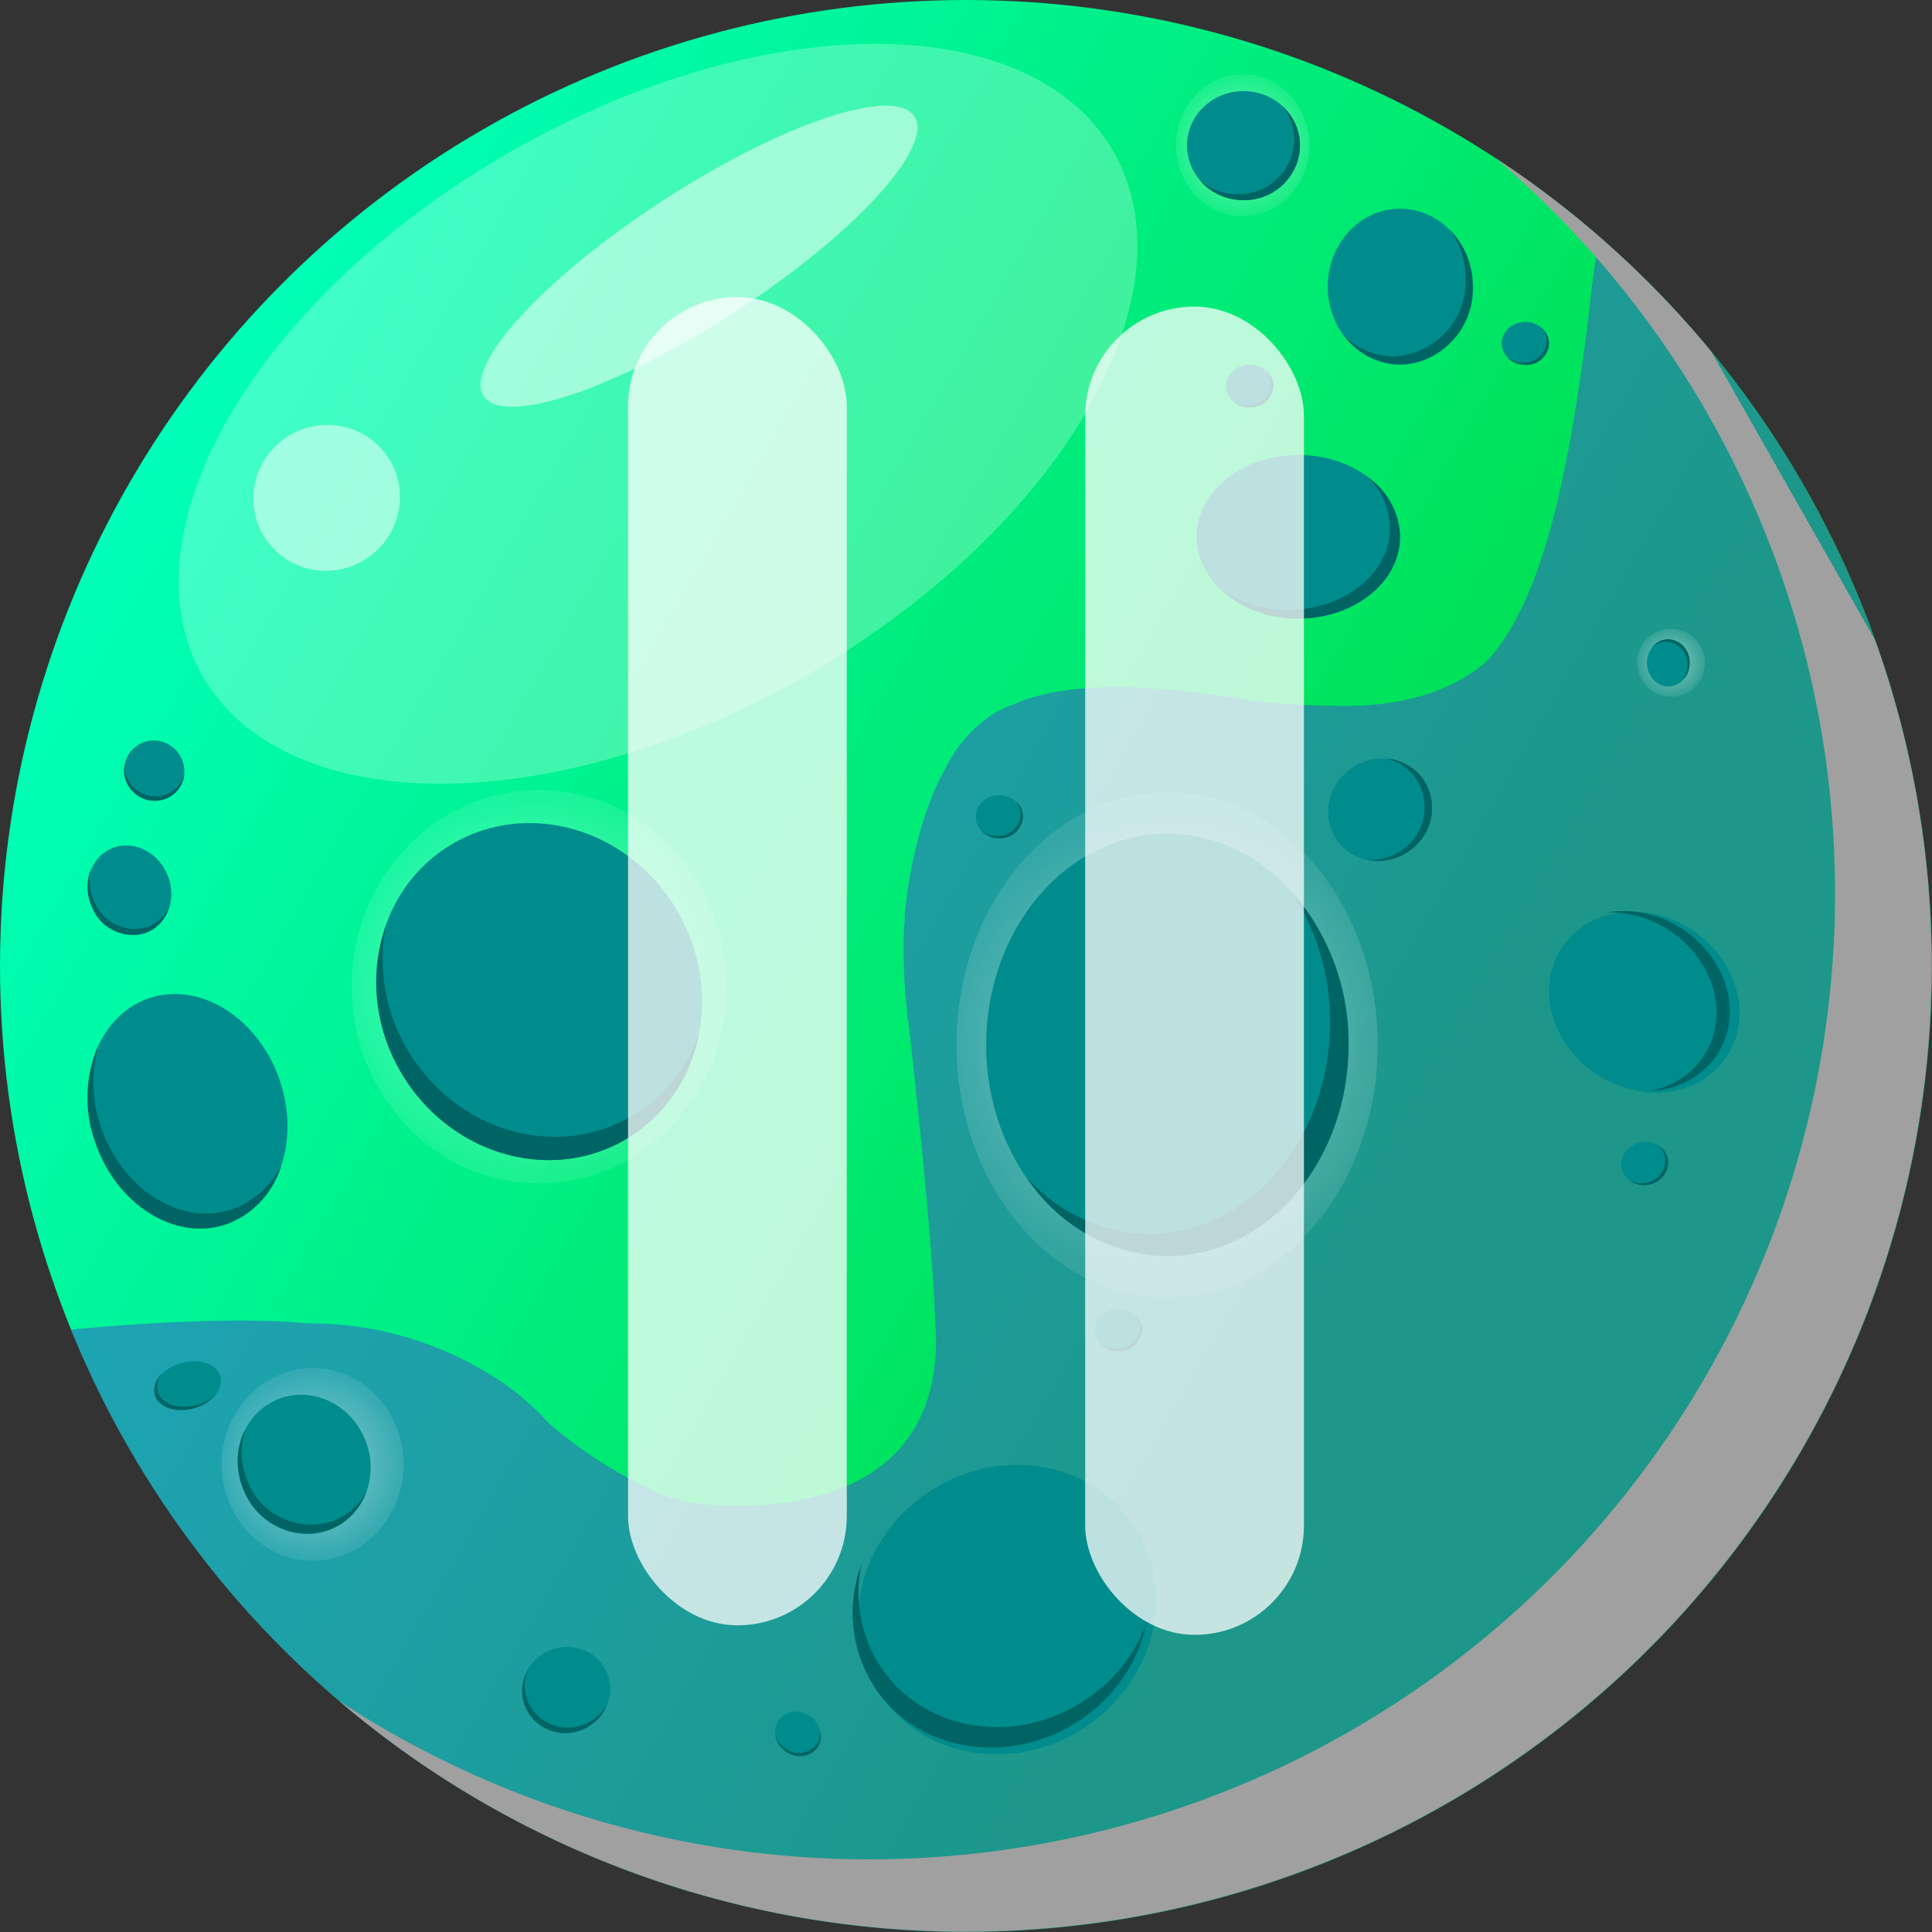 <svg xmlns="http://www.w3.org/2000/svg" xmlns:xlink="http://www.w3.org/1999/xlink" viewBox="0 0 182.57 182.57"><rect x="0" y="0" width="182.57" height="182.57" fill="#333333" stroke="none"/><defs><style>.cls-1{isolation:isolate;}.cls-2{fill:url(#Безымянный_градиент_41);}.cls-10,.cls-11,.cls-13,.cls-3,.cls-7,.cls-8,.cls-9{opacity:0.5;}.cls-3{fill:url(#Безымянный_градиент_12);}.cls-4{mix-blend-mode:overlay;fill:url(#Безымянный_градиент_142);}.cls-5{fill:#008c8c;}.cls-6{fill:#006464;}.cls-7{fill:url(#Безымянный_градиент_25);}.cls-8{fill:url(#Безымянный_градиент_25-2);}.cls-9{fill:url(#Безымянный_градиент_25-3);}.cls-10{fill:url(#Безымянный_градиент_25-4);}.cls-11{fill:url(#Безымянный_градиент_25-5);}.cls-12,.cls-13,.cls-14{fill:#fff;}.cls-12{opacity:0.25;}.cls-14{opacity:0.74;}</style><linearGradient id="Безымянный_градиент_41" x1="12.22" y1="45.63" x2="170.35" y2="136.93" gradientUnits="userSpaceOnUse"><stop offset="0" stop-color="#00ffb9"/><stop offset="0.77" stop-color="#00dc46"/></linearGradient><linearGradient id="Безымянный_градиент_12" x1="6.69" y1="102.49" x2="182.57" y2="102.49" gradientUnits="userSpaceOnUse"><stop offset="1" stop-color="#3a52cc"/><stop offset="1" stop-color="#00dc46"/></linearGradient><radialGradient id="Безымянный_градиент_142" cx="107.32" cy="98.74" fx="176.751" fy="59.707" r="79.65" gradientUnits="userSpaceOnUse"><stop offset="0" stop-color="#fff"/><stop offset="1" stop-color="#a0a0a0"/></radialGradient><radialGradient id="Безымянный_градиент_25" cx="110.29" cy="98.74" r="21.98" gradientUnits="userSpaceOnUse"><stop offset="0" stop-color="#fff"/><stop offset="1" stop-color="#fff" stop-opacity="0.2"/></radialGradient><radialGradient id="Безымянный_градиент_25-2" cx="29.55" cy="138.38" r="8.85" xlink:href="#Безымянный_градиент_25"/><radialGradient id="Безымянный_градиент_25-3" cx="50.94" cy="93.24" r="18.15" xlink:href="#Безымянный_градиент_25"/><radialGradient id="Безымянный_градиент_25-4" cx="117.43" cy="13.73" r="6.5" xlink:href="#Безымянный_градиент_25"/><radialGradient id="Безымянный_градиент_25-5" cx="1202.99" cy="825.57" r="3.21" gradientTransform="translate(-1286.92 265.64) rotate(-42.46)" xlink:href="#Безымянный_градиент_25"/></defs><title>Ресурс 31</title><g class="cls-1"><g id="Слой_2" data-name="Слой 2"><g id="Слой_1-2" data-name="Слой 1"><circle class="cls-2" cx="91.28" cy="91.28" r="91.28"/><path class="cls-3" d="M151.17,22.41c-.29,1.46-.51,2.92-.7,4.39s-.33,2.84-.49,4.29h0c-.48,3.44-1.09,8.13-2.07,12.94l-.3,1.45c-1.47,6.78-3.7,13.57-7.33,17.21-3.34,2.74-7.67,3.84-12,4a76.3,76.3,0,0,1-9.9-.46c-11.31-2-17.68-1.37-21.23-.19a2.7,2.7,0,0,0-.6.21c-.3.12-.58.23-.84.35a10,10,0,0,0-1.37.6l0,0h0c-.19.1-.37.21-.55.32l-.14.09a12.58,12.58,0,0,0-4.07,4.57C86.37,77.68,85.67,85,85.67,85h0c-.06.48-.12,1-.16,1.43,0,.67-.09,1.34-.11,2a53.48,53.48,0,0,0,.34,7.27h0c0,.26,0,.51.09.76.38,3.33,1.92,16.92,2.47,26.54,0,.41,0,.82.07,1.27,0,.84.07,1.64.09,2.39-.09,19.38-23.7,15.25-23.7,15.25a21.07,21.07,0,0,1-2.3-.73,41.65,41.65,0,0,1-10.61-6.7,26.58,26.58,0,0,0-3.33-3.09h0a32.29,32.29,0,0,0-19.41-6.33h0c-8.46-.85-22.43.59-22.43.59l1.12,2.57h0c.23.52.47,1,.7,1.55h0A91.28,91.28,0,1,0,151.17,22.41Z"/><path class="cls-4" d="M141.3,14.92A91.28,91.28,0,0,1,32.08,160.76,91.28,91.28,0,1,0,141.3,14.92Z"/><ellipse class="cls-5" cx="130.42" cy="76.53" rx="4.98" ry="4.78" transform="translate(-19.71 94.61) rotate(-37.27)"/><path class="cls-6" d="M131,71.69a4.55,4.55,0,0,1,2.68,1.72,4.88,4.88,0,0,1-1.06,6.82,5.09,5.09,0,0,1-3.47,1,5.06,5.06,0,0,0,4.17-.93,4.88,4.88,0,0,0,1.06-6.82A4.66,4.66,0,0,0,131,71.69Z"/><ellipse class="cls-5" cx="17.73" cy="104.99" rx="9.17" ry="11.27" transform="translate(-34.02 11.94) rotate(-19.5)"/><path class="cls-6" d="M26.62,110A8.14,8.14,0,0,1,22,114.24c-4.77,1.69-10.32-1.7-12.4-7.57a12.75,12.75,0,0,1-.25-8,12.4,12.4,0,0,0-.3,9.43c2.08,5.87,7.63,9.26,12.4,7.57A8.48,8.48,0,0,0,26.62,110Z"/><ellipse class="cls-5" cx="94.63" cy="151.52" rx="14.35" ry="13.29" transform="matrix(0.84, -0.55, 0.55, 0.84, -67.67, 76.87)"/><path class="cls-6" d="M108.38,153.31a15,15,0,0,1-5.9,7.38c-6.62,4.35-15.26,2.91-19.29-3.23a12.71,12.71,0,0,1-1.76-9.67,12.94,12.94,0,0,0,1.2,11.62c4,6.13,12.67,7.57,19.3,3.22A14.87,14.87,0,0,0,108.38,153.31Z"/><ellipse class="cls-5" cx="122.69" cy="50.72" rx="9.61" ry="7.73"/><path class="cls-6" d="M129.23,45.06a6.87,6.87,0,0,1,2.12,4.84c0,4.27-4.31,7.73-9.62,7.73a11,11,0,0,1-6.54-2.07,10.63,10.63,0,0,0,7.5,2.89c5.31,0,9.61-3.46,9.61-7.73A7.12,7.12,0,0,0,129.23,45.06Z"/><ellipse class="cls-5" cx="154.52" cy="94.58" rx="8.14" ry="9.3" transform="matrix(0.55, -0.84, 0.84, 0.55, -9.05, 172.48)"/><path class="cls-6" d="M151.84,86.22a10.11,10.11,0,0,1,5.85,1.67C162,90.69,163.5,96,161,99.79a7.63,7.63,0,0,1-5.11,3.29,7.8,7.8,0,0,0,6.38-3.43c2.46-3.77,1-9.09-3.35-11.89A9.92,9.92,0,0,0,151.84,86.22Z"/><ellipse class="cls-5" cx="75.4" cy="163.85" rx="2.02" ry="2.23" transform="translate(-101.62 129.27) rotate(-54.24)"/><path class="cls-6" d="M77.5,163.54a1.86,1.86,0,0,1-.34,1.31,2.14,2.14,0,0,1-3,.34,2.32,2.32,0,0,1-.91-1.33,2.3,2.3,0,0,0,1,1.63,2.14,2.14,0,0,0,3-.33A2,2,0,0,0,77.5,163.54Z"/><ellipse class="cls-5" cx="105.68" cy="125.68" rx="2.23" ry="2.02"/><path class="cls-6" d="M107.2,124.2a1.87,1.87,0,0,1,.5,1.26,2.13,2.13,0,0,1-2.24,2,2.35,2.35,0,0,1-1.52-.54,2.33,2.33,0,0,0,1.74.76,2.14,2.14,0,0,0,2.24-2A1.93,1.93,0,0,0,107.2,124.2Z"/><ellipse class="cls-5" cx="94.43" cy="77.17" rx="2.23" ry="2.02"/><path class="cls-6" d="M96,75.69A1.86,1.86,0,0,1,96.44,77a2.13,2.13,0,0,1-2.23,2,2.33,2.33,0,0,1-1.52-.54,2.33,2.33,0,0,0,1.74.76,2.14,2.14,0,0,0,2.23-2A1.92,1.92,0,0,0,96,75.69Z"/><ellipse class="cls-5" cx="155.42" cy="109.95" rx="2.23" ry="2.02" transform="translate(-20.33 36.76) rotate(-12.67)"/><path class="cls-6" d="M156.58,108.18a1.9,1.9,0,0,1,.75,1.12,2.13,2.13,0,0,1-1.73,2.46,2.34,2.34,0,0,1-1.6-.19,2.33,2.33,0,0,0,1.86.36,2.15,2.15,0,0,0,1.74-2.47A1.94,1.94,0,0,0,156.58,108.18Z"/><ellipse class="cls-5" cx="17.73" cy="130.95" rx="3.22" ry="2.23" transform="translate(-36.11 10.27) rotate(-16.33)"/><path class="cls-6" d="M20.43,131.75a4.3,4.3,0,0,1-1.8,1c-1.71.5-3.37-.06-3.72-1.24a1.91,1.91,0,0,1,.4-1.7,2.07,2.07,0,0,0-.67,2c.35,1.18,2,1.74,3.72,1.24A4.11,4.11,0,0,0,20.43,131.75Z"/><ellipse class="cls-5" cx="53.49" cy="159.71" rx="4.19" ry="4.05" transform="translate(-57.75 33.24) rotate(-22.82)"/><path class="cls-6" d="M57.38,161.06a4.25,4.25,0,0,1-2.07,1.84,4.12,4.12,0,0,1-5.43-2.11,4,4,0,0,1,0-3,4,4,0,0,0-.22,3.52,4.11,4.11,0,0,0,5.43,2.11A4.2,4.2,0,0,0,57.38,161.06Z"/><ellipse class="cls-5" cx="132.3" cy="27.09" rx="6.83" ry="7.37"/><path class="cls-6" d="M137,21.7a7.68,7.68,0,0,1,1.5,4.61,7.11,7.11,0,0,1-6.83,7.37,6.54,6.54,0,0,1-4.65-2,6.65,6.65,0,0,0,5.33,2.76,7.12,7.12,0,0,0,6.83-7.37A7.61,7.61,0,0,0,137,21.7Z"/><ellipse class="cls-5" cx="12.25" cy="84.13" rx="3.86" ry="4.31" transform="translate(-33.61 12.54) rotate(-24.36)"/><path class="cls-6" d="M16,85.63a3.63,3.63,0,0,1-1.81,1.87,4.11,4.11,0,0,1-5.3-2.34,4.6,4.6,0,0,1-.27-3.1,4.54,4.54,0,0,0,.07,3.66A4.11,4.11,0,0,0,14,88.06,3.69,3.69,0,0,0,16,85.63Z"/><ellipse class="cls-5" cx="14.58" cy="72.83" rx="2.82" ry="2.88" transform="translate(-42.15 24.89) rotate(-38.48)"/><path class="cls-6" d="M17.42,73.08a2.76,2.76,0,0,1-1,1.59,2.89,2.89,0,0,1-4.63-2.51,2.89,2.89,0,0,0,4.57,2.92A2.76,2.76,0,0,0,17.42,73.08Z"/><ellipse class="cls-5" cx="118.09" cy="36.48" rx="2.23" ry="2.02"/><path class="cls-6" d="M119.61,35a1.91,1.91,0,0,1,.5,1.27,2.13,2.13,0,0,1-2.24,2,2.4,2.4,0,0,1-1.52-.54,2.33,2.33,0,0,0,1.74.76,2.14,2.14,0,0,0,2.24-2A1.94,1.94,0,0,0,119.61,35Z"/><ellipse class="cls-5" cx="144.14" cy="32.44" rx="2.23" ry="2.02"/><path class="cls-6" d="M145.66,31a1.91,1.91,0,0,1,.5,1.27,2.14,2.14,0,0,1-2.24,2,2.38,2.38,0,0,1-1.52-.54,2.33,2.33,0,0,0,1.74.75,2.13,2.13,0,0,0,2.24-2A1.94,1.94,0,0,0,145.66,31Z"/><ellipse class="cls-7" cx="110.29" cy="98.74" rx="19.9" ry="23.88"/><ellipse class="cls-5" cx="110.29" cy="98.74" rx="17.1" ry="19.96"/><path class="cls-6" d="M121.93,84.13a22,22,0,0,1,3.76,12.48c0,11-7.65,20-17.1,20A15.82,15.82,0,0,1,97,111.23a16.31,16.31,0,0,0,13.34,7.47c9.44,0,17.1-8.94,17.1-20A21.53,21.53,0,0,0,121.93,84.13Z"/><ellipse class="cls-8" cx="29.55" cy="138.38" rx="8.6" ry="9.1"/><ellipse class="cls-5" cx="28.75" cy="138.38" rx="6.22" ry="6.64" transform="translate(-49.69 20.81) rotate(-21.97)"/><path class="cls-6" d="M34.66,140.87a5.89,5.89,0,0,1-3.06,2.81,6.44,6.44,0,0,1-8.25-3.83A6.92,6.92,0,0,1,23.2,135a6.83,6.83,0,0,0-.22,5.68,6.44,6.44,0,0,0,8.25,3.83A6,6,0,0,0,34.66,140.87Z"/><ellipse class="cls-9" cx="50.94" cy="93.24" rx="17.71" ry="18.59"/><ellipse class="cls-5" cx="50.94" cy="93.7" rx="15.13" ry="16.18" transform="translate(-40.18 38.28) rotate(-30.16)"/><path class="cls-6" d="M66.05,97.66a14.42,14.42,0,0,1-6.39,7.83c-7.22,4.2-16.72,1.34-21.21-6.39a16.71,16.71,0,0,1-2-11.55,16.57,16.57,0,0,0,1.44,13.75c4.49,7.73,14,10.59,21.21,6.39A14.63,14.63,0,0,0,66.05,97.66Z"/><ellipse class="cls-10" cx="117.43" cy="13.73" rx="6.31" ry="6.69"/><ellipse class="cls-5" cx="117.51" cy="13.75" rx="5.34" ry="5.14"/><path class="cls-6" d="M121.14,10a5,5,0,0,1,1.17,3.21A5.25,5.25,0,0,1,117,18.35,5.42,5.42,0,0,1,113.35,17a5.38,5.38,0,0,0,4.16,1.92,5.24,5.24,0,0,0,5.33-5.14A5,5,0,0,0,121.14,10Z"/><circle class="cls-11" cx="157.91" cy="62.64" r="3.21"/><ellipse class="cls-5" cx="157.65" cy="62.64" rx="2.02" ry="2.23" transform="translate(-0.88 2.26) rotate(-0.82)"/><path class="cls-6" d="M156.15,61.14a1.92,1.92,0,0,1,1.26-.51,2.14,2.14,0,0,1,2.05,2.21,2.38,2.38,0,0,1-.52,1.53,2.32,2.32,0,0,0,.73-1.76,2.13,2.13,0,0,0-2-2.2A1.93,1.93,0,0,0,156.15,61.14Z"/><ellipse class="cls-12" cx="62.18" cy="39.1" rx="49.66" ry="28.42" transform="translate(-11.22 36.33) rotate(-30)"/><ellipse class="cls-13" cx="66.05" cy="24.21" rx="24.27" ry="6.27" transform="translate(-2.53 39.87) rotate(-32.99)"/><ellipse class="cls-13" cx="30.87" cy="47.05" rx="6.95" ry="6.87" transform="translate(-20.64 24.39) rotate(-32.99)"/><rect class="cls-14" x="59.35" y="28.07" width="20.67" height="125.52" rx="10.33" ry="10.33"/><rect class="cls-14" x="102.55" y="28.97" width="20.67" height="125.52" rx="10.33" ry="10.33"/></g></g></g></svg>